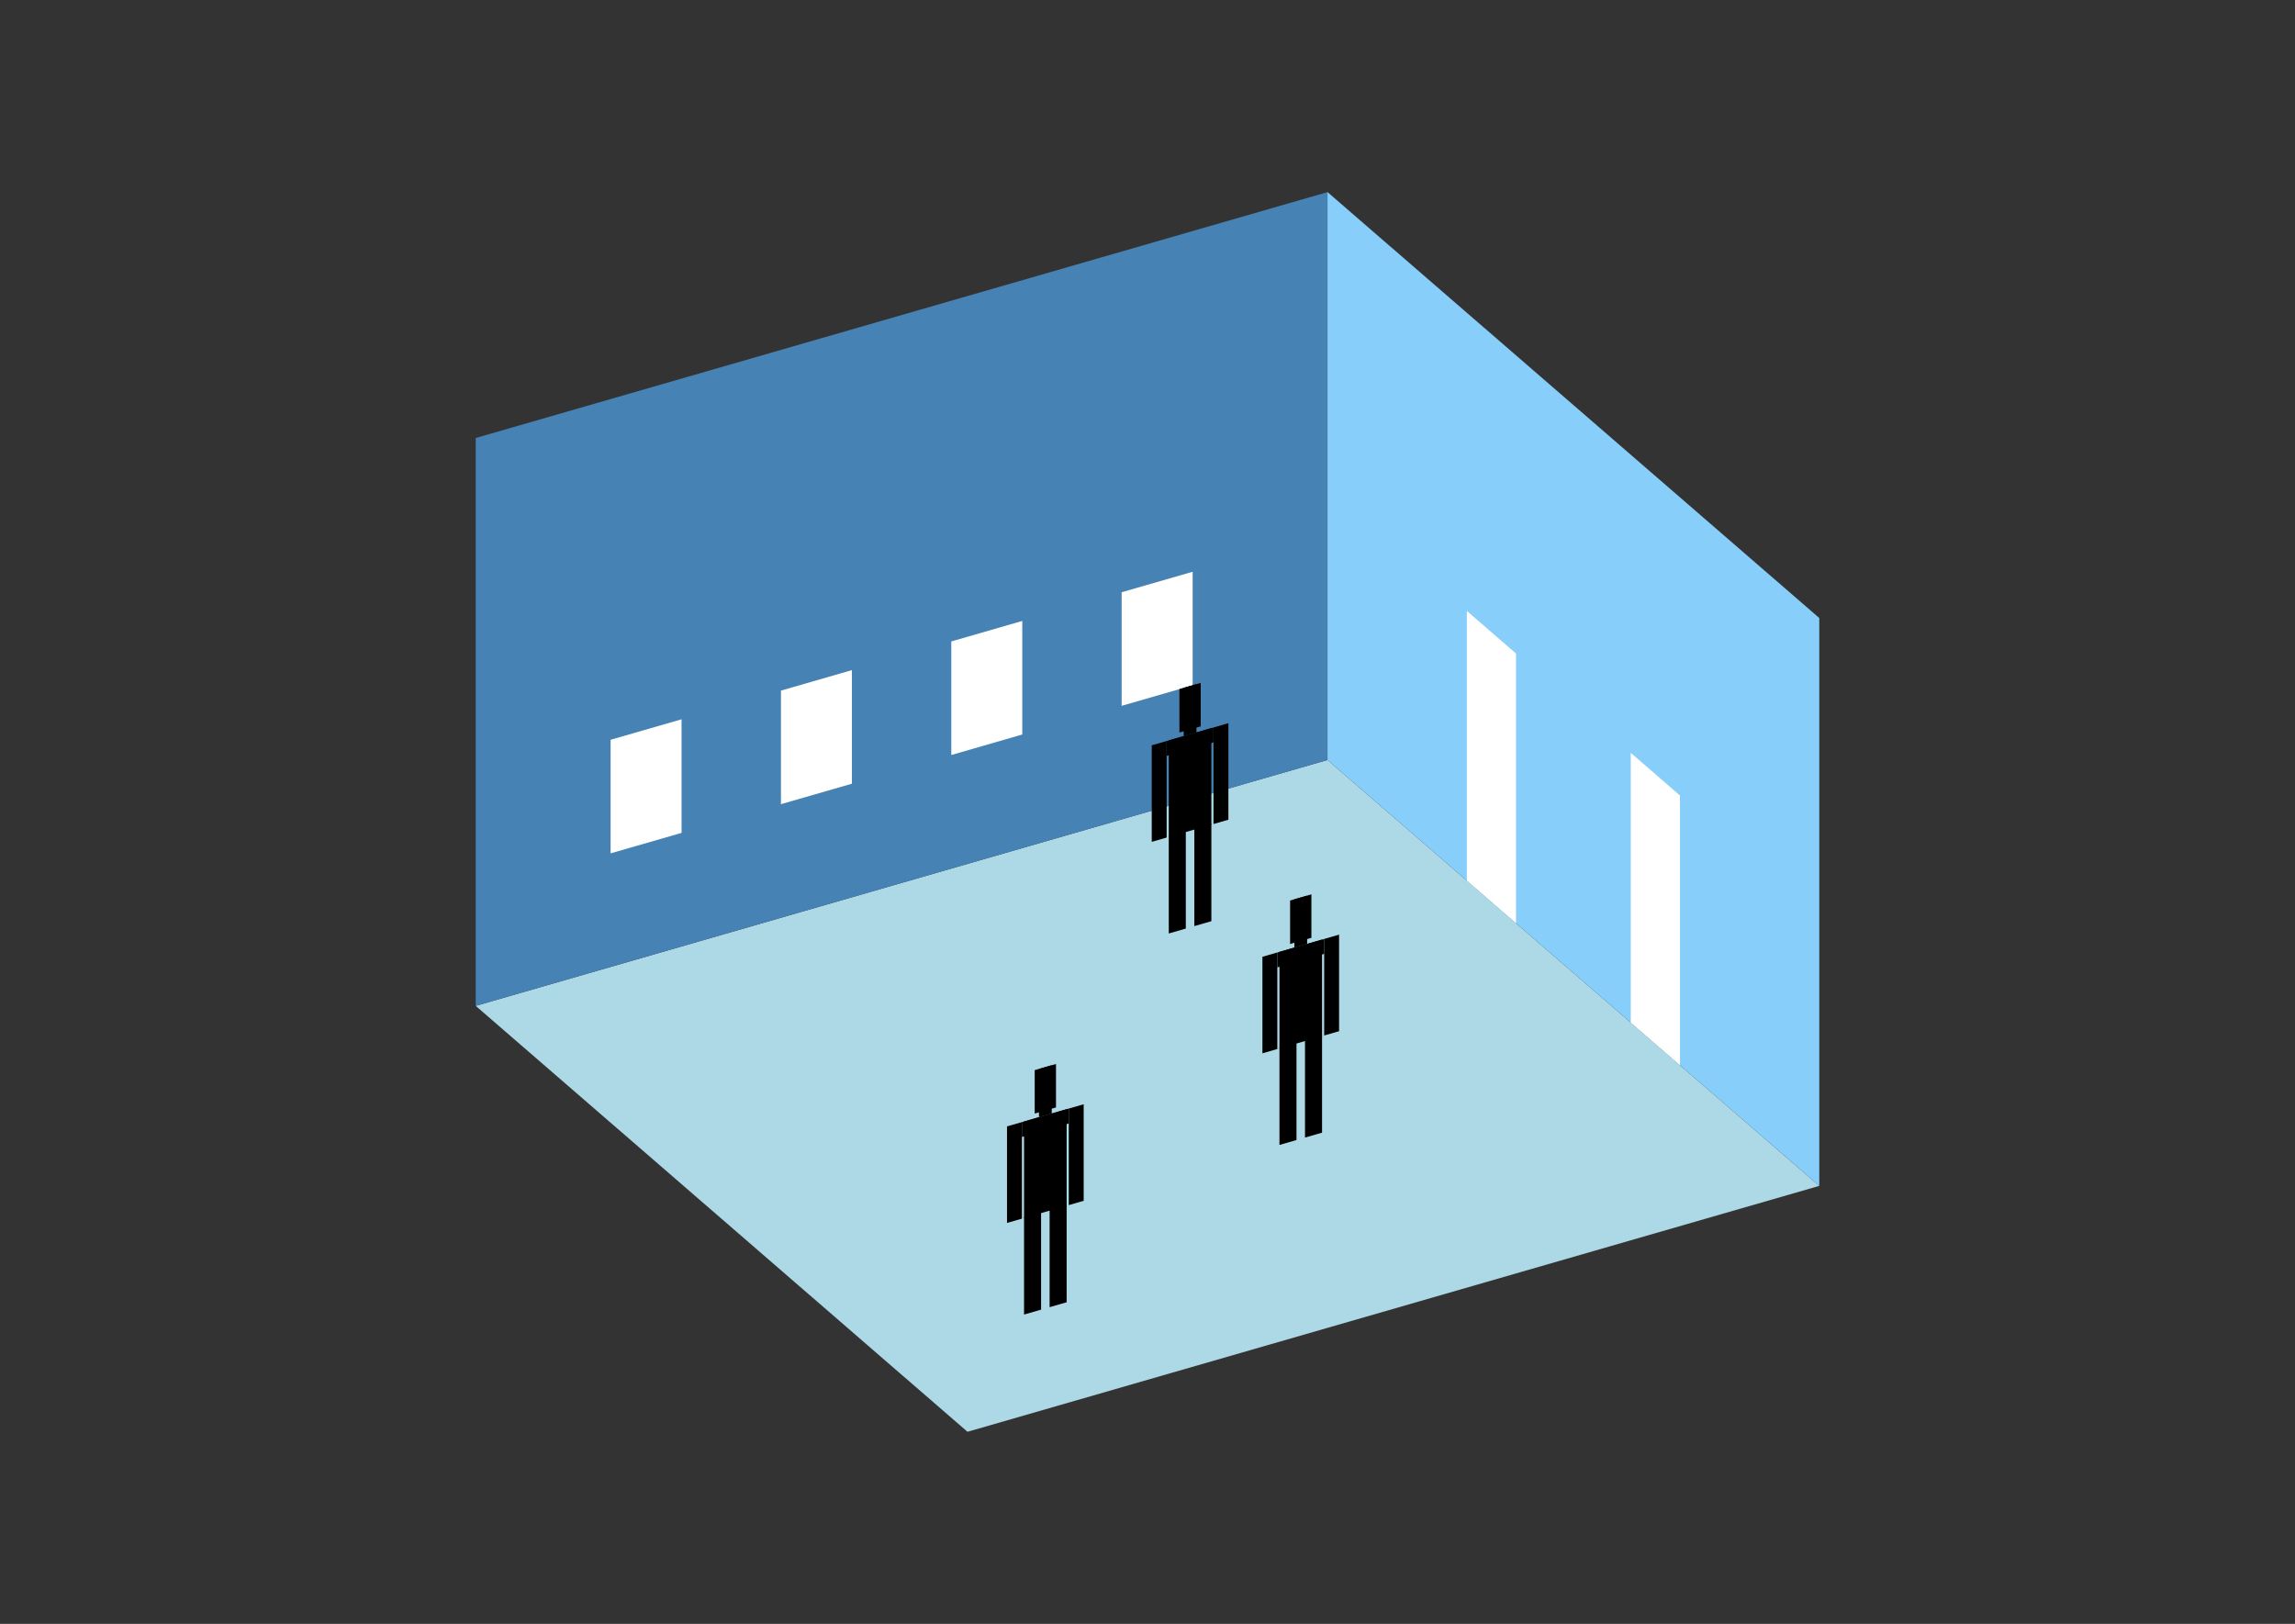 <?xml version="1.0" encoding="UTF-8"?>
<svg
  xmlns="http://www.w3.org/2000/svg"
  width="848"
  height="600"
  style="background-color:white"
>
  <rect width="100%" height="100%" fill="#333333" stroke="none"/>
  <polygon fill="lightblue" points="357.489,529.023 175.777,371.656 490.511,280.8 672.223,438.167" />
  <polygon fill="steelblue" points="175.777,371.656 175.777,161.833 490.511,70.977 490.511,280.8" />
  <polygon fill="lightskyblue" points="672.223,438.167 672.223,228.344 490.511,70.977 490.511,280.8" />
  <polygon fill="white" points="560.168,341.124 560.168,241.458 541.996,225.721 541.996,325.387" />
  <polygon fill="white" points="620.738,393.58 620.738,293.914 602.567,278.177 602.567,377.843" />
  <polygon fill="white" points="225.61,315.306 225.61,273.341 251.838,265.77 251.838,307.734" />
  <polygon fill="white" points="288.557,297.135 288.557,255.17 314.784,247.599 314.784,289.563" />
  <polygon fill="white" points="351.503,278.963 351.503,236.999 377.731,229.427 377.731,271.392" />
  <polygon fill="white" points="414.45,260.792 414.45,218.828 440.678,211.256 440.678,253.221" />
  <polygon fill="hsl(324.0,50.0%,72.092%)" points="431.861,344.905 431.861,308.878 438.156,307.061 438.156,343.088" />
  <polygon fill="hsl(324.0,50.0%,72.092%)" points="447.598,340.362 447.598,304.336 441.303,306.153 441.303,342.179" />
  <polygon fill="hsl(324.0,50.0%,72.092%)" points="425.566,311.052 425.566,275.382 431.074,273.792 431.074,309.462" />
  <polygon fill="hsl(324.0,50.0%,72.092%)" points="448.385,304.465 448.385,268.795 453.893,267.205 453.893,302.875" />
  <polygon fill="hsl(324.0,50.0%,72.092%)" points="431.074,279.3 431.074,273.792 448.385,268.795 448.385,274.303" />
  <polygon fill="hsl(324.0,50.0%,72.092%)" points="431.861,309.235 431.861,273.565 447.598,269.022 447.598,304.692" />
  <polygon fill="hsl(324.0,50.0%,72.092%)" points="435.795,270.646 435.795,254.595 443.664,252.323 443.664,268.375" />
  <polygon fill="hsl(324.0,50.0%,72.092%)" points="437.369,271.975 437.369,254.14 442.09,252.778 442.09,270.612" />
  <polygon fill="hsl(324.0,50.0%,50.66%)" points="472.758,423.039 472.758,387.012 479.052,385.195 479.052,421.222" />
  <polygon fill="hsl(324.0,50.0%,50.66%)" points="488.494,418.496 488.494,382.47 482.2,384.287 482.2,420.313" />
  <polygon fill="hsl(324.0,50.0%,50.66%)" points="466.463,389.186 466.463,353.516 471.971,351.926 471.971,387.596" />
  <polygon fill="hsl(324.0,50.0%,50.66%)" points="489.281,382.599 489.281,346.929 494.789,345.339 494.789,381.009" />
  <polygon fill="hsl(324.0,50.0%,50.66%)" points="471.971,357.434 471.971,351.926 489.281,346.929 489.281,352.437" />
  <polygon fill="hsl(324.0,50.0%,50.66%)" points="472.758,387.369 472.758,351.699 488.494,347.156 488.494,382.826" />
  <polygon fill="hsl(324.0,50.0%,50.66%)" points="476.692,348.78 476.692,332.729 484.56,330.457 484.56,346.509" />
  <polygon fill="hsl(324.0,50.0%,50.66%)" points="478.266,350.109 478.266,332.274 482.987,330.911 482.987,348.746" />
  <polygon fill="hsl(324.0,50.0%,42.218%)" points="378.386,485.708 378.386,449.682 384.681,447.865 384.681,483.891" />
  <polygon fill="hsl(324.0,50.0%,42.218%)" points="394.123,481.165 394.123,445.139 387.828,446.956 387.828,482.983" />
  <polygon fill="hsl(324.0,50.0%,42.218%)" points="372.091,451.855 372.091,416.186 377.599,414.596 377.599,450.265" />
  <polygon fill="hsl(324.0,50.0%,42.218%)" points="394.909,445.268 394.909,409.599 400.417,408.009 400.417,443.678" />
  <polygon fill="hsl(324.0,50.0%,42.218%)" points="377.599,420.103 377.599,414.596 394.909,409.599 394.909,415.106" />
  <polygon fill="hsl(324.0,50.0%,42.218%)" points="378.386,450.038 378.386,414.368 394.123,409.826 394.123,445.496" />
  <polygon fill="hsl(324.0,50.0%,42.218%)" points="382.32,411.449 382.32,395.398 390.188,393.126 390.188,409.178" />
  <polygon fill="hsl(324.0,50.0%,42.218%)" points="383.894,412.778 383.894,394.944 388.615,393.581 388.615,411.416" />
</svg>
